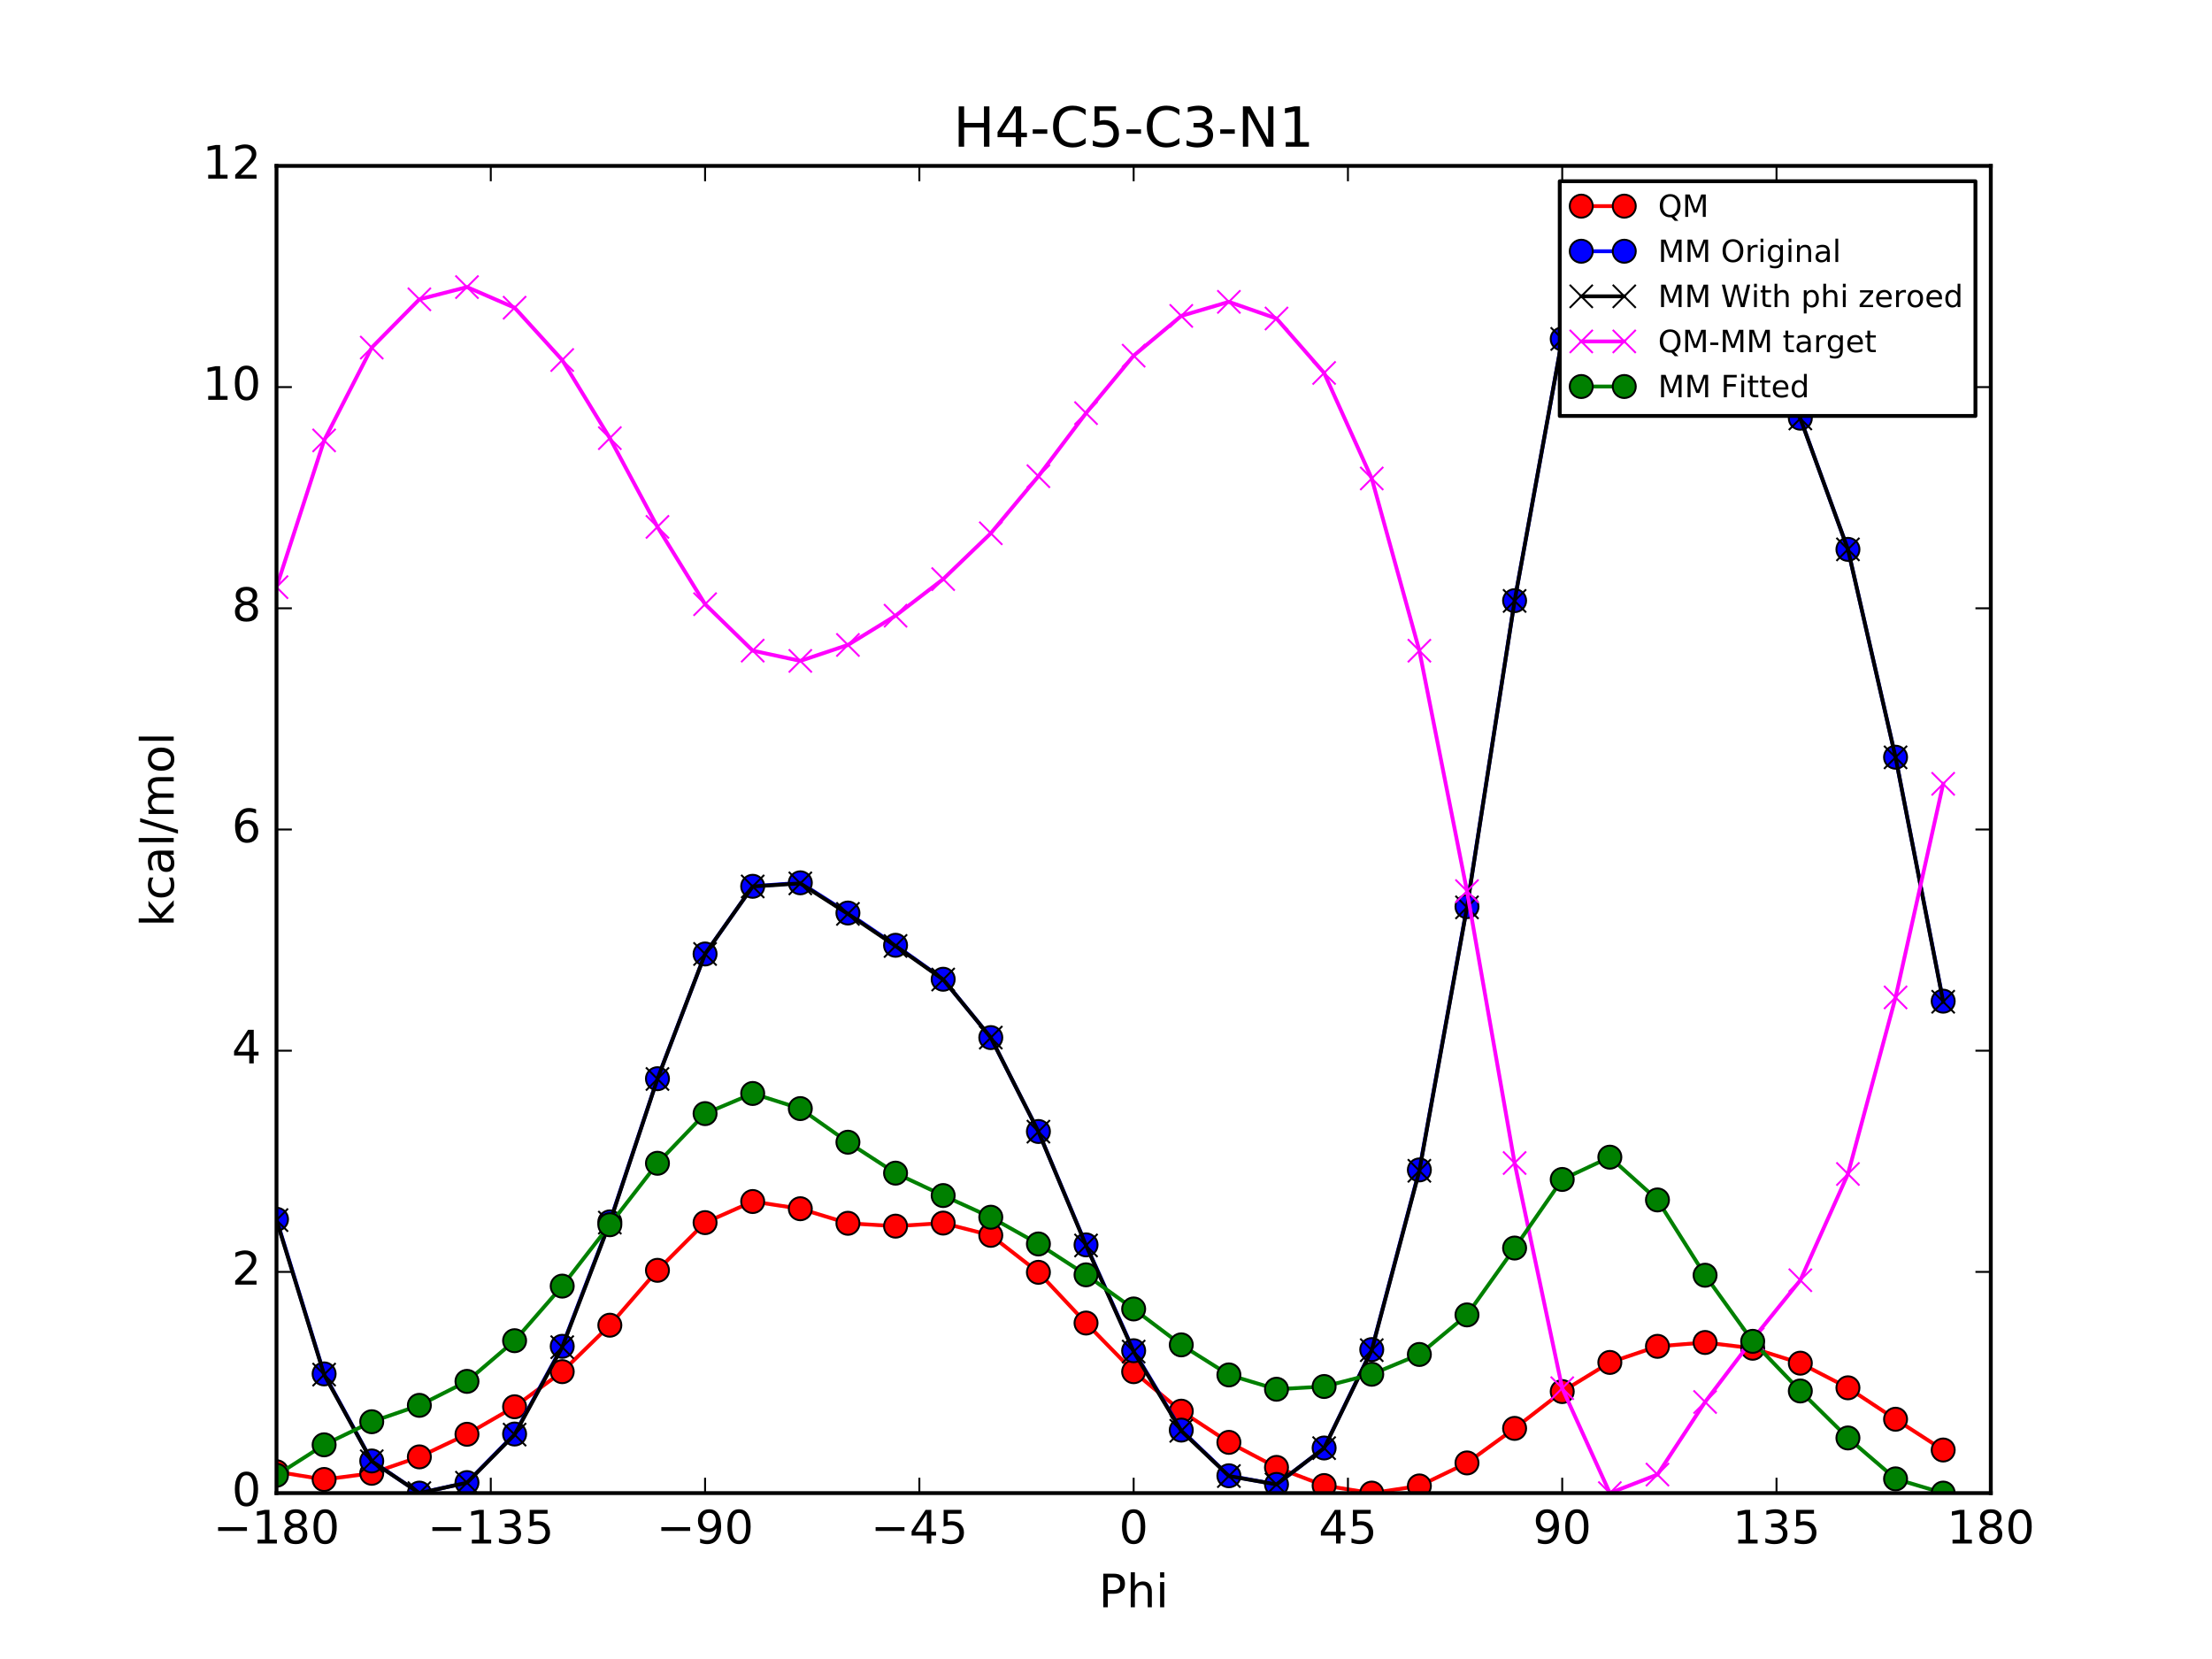 <?xml version="1.0" encoding="utf-8" standalone="no"?>
<!DOCTYPE svg PUBLIC "-//W3C//DTD SVG 1.1//EN"
  "http://www.w3.org/Graphics/SVG/1.1/DTD/svg11.dtd">
<!-- Created with matplotlib (http://matplotlib.org/) -->
<svg height="432pt" version="1.1" viewBox="0 0 576 432" width="576pt" xmlns="http://www.w3.org/2000/svg" xmlns:xlink="http://www.w3.org/1999/xlink">
 <defs>
  <style type="text/css">
*{stroke-linecap:butt;stroke-linejoin:round;stroke-miterlimit:100000;}
  </style>
 </defs>
 <g id="figure_1">
  <g id="patch_1">
   <path d="M 0 432 
L 576 432 
L 576 0 
L 0 0 
z
" style="fill:#ffffff;"/>
  </g>
  <g id="axes_1">
   <g id="patch_2">
    <path d="M 72 388.8 
L 518.4 388.8 
L 518.4 43.2 
L 72 43.2 
z
" style="fill:#ffffff;"/>
   </g>
   <g id="line2d_1">
    <path clip-path="url(#pc6f1c7c0ea)" d="M 72 383.237 
L 84.4 385.25 
L 96.8 383.643 
L 109.2 379.368 
L 121.6 373.483 
L 134 366.319 
L 146.4 357.178 
L 158.8 345.08 
L 171.2 330.79 
L 183.6 318.369 
L 196 312.874 
L 208.4 314.752 
L 220.8 318.54 
L 233.2 319.283 
L 245.6 318.488 
L 258 321.68 
L 270.4 331.307 
L 282.8 344.517 
L 295.2 357.186 
L 307.6 367.464 
L 320 375.586 
L 332.4 382.109 
L 344.8 386.835 
L 357.2 388.8 
L 369.6 386.933 
L 382 380.944 
L 394.4 371.951 
L 406.8 362.36 
L 419.2 354.775 
L 431.6 350.583 
L 444 349.582 
L 456.4 351.08 
L 468.8 354.968 
L 481.2 361.383 
L 493.6 369.567 
L 506 377.579 
" style="fill:none;stroke:#ff0000;stroke-linecap:square;"/>
    <defs>
     <path d="M 0 3 
C 0.796 3 1.559 2.684 2.121 2.121 
C 2.684 1.559 3 0.796 3 0 
C 3 -0.796 2.684 -1.559 2.121 -2.121 
C 1.559 -2.684 0.796 -3 0 -3 
C -0.796 -3 -1.559 -2.684 -2.121 -2.121 
C -2.684 -1.559 -3 -0.796 -3 0 
C -3 0.796 -2.684 1.559 -2.121 2.121 
C -1.559 2.684 -0.796 3 0 3 
z
" id="mb3c1d821cb" style="stroke:#000000;stroke-width:0.5;"/>
    </defs>
    <g clip-path="url(#pc6f1c7c0ea)">
     <use style="fill:#ff0000;stroke:#000000;stroke-width:0.5;" x="72" xlink:href="#mb3c1d821cb" y="383.237"/>
     <use style="fill:#ff0000;stroke:#000000;stroke-width:0.5;" x="84.4" xlink:href="#mb3c1d821cb" y="385.25"/>
     <use style="fill:#ff0000;stroke:#000000;stroke-width:0.5;" x="96.8" xlink:href="#mb3c1d821cb" y="383.643"/>
     <use style="fill:#ff0000;stroke:#000000;stroke-width:0.5;" x="109.2" xlink:href="#mb3c1d821cb" y="379.368"/>
     <use style="fill:#ff0000;stroke:#000000;stroke-width:0.5;" x="121.6" xlink:href="#mb3c1d821cb" y="373.483"/>
     <use style="fill:#ff0000;stroke:#000000;stroke-width:0.5;" x="134" xlink:href="#mb3c1d821cb" y="366.319"/>
     <use style="fill:#ff0000;stroke:#000000;stroke-width:0.5;" x="146.4" xlink:href="#mb3c1d821cb" y="357.178"/>
     <use style="fill:#ff0000;stroke:#000000;stroke-width:0.5;" x="158.8" xlink:href="#mb3c1d821cb" y="345.08"/>
     <use style="fill:#ff0000;stroke:#000000;stroke-width:0.5;" x="171.2" xlink:href="#mb3c1d821cb" y="330.79"/>
     <use style="fill:#ff0000;stroke:#000000;stroke-width:0.5;" x="183.6" xlink:href="#mb3c1d821cb" y="318.369"/>
     <use style="fill:#ff0000;stroke:#000000;stroke-width:0.5;" x="196" xlink:href="#mb3c1d821cb" y="312.874"/>
     <use style="fill:#ff0000;stroke:#000000;stroke-width:0.5;" x="208.4" xlink:href="#mb3c1d821cb" y="314.752"/>
     <use style="fill:#ff0000;stroke:#000000;stroke-width:0.5;" x="220.8" xlink:href="#mb3c1d821cb" y="318.54"/>
     <use style="fill:#ff0000;stroke:#000000;stroke-width:0.5;" x="233.2" xlink:href="#mb3c1d821cb" y="319.283"/>
     <use style="fill:#ff0000;stroke:#000000;stroke-width:0.5;" x="245.6" xlink:href="#mb3c1d821cb" y="318.488"/>
     <use style="fill:#ff0000;stroke:#000000;stroke-width:0.5;" x="258" xlink:href="#mb3c1d821cb" y="321.68"/>
     <use style="fill:#ff0000;stroke:#000000;stroke-width:0.5;" x="270.4" xlink:href="#mb3c1d821cb" y="331.307"/>
     <use style="fill:#ff0000;stroke:#000000;stroke-width:0.5;" x="282.8" xlink:href="#mb3c1d821cb" y="344.517"/>
     <use style="fill:#ff0000;stroke:#000000;stroke-width:0.5;" x="295.2" xlink:href="#mb3c1d821cb" y="357.186"/>
     <use style="fill:#ff0000;stroke:#000000;stroke-width:0.5;" x="307.6" xlink:href="#mb3c1d821cb" y="367.464"/>
     <use style="fill:#ff0000;stroke:#000000;stroke-width:0.5;" x="320" xlink:href="#mb3c1d821cb" y="375.586"/>
     <use style="fill:#ff0000;stroke:#000000;stroke-width:0.5;" x="332.4" xlink:href="#mb3c1d821cb" y="382.109"/>
     <use style="fill:#ff0000;stroke:#000000;stroke-width:0.5;" x="344.8" xlink:href="#mb3c1d821cb" y="386.835"/>
     <use style="fill:#ff0000;stroke:#000000;stroke-width:0.5;" x="357.2" xlink:href="#mb3c1d821cb" y="388.8"/>
     <use style="fill:#ff0000;stroke:#000000;stroke-width:0.5;" x="369.6" xlink:href="#mb3c1d821cb" y="386.933"/>
     <use style="fill:#ff0000;stroke:#000000;stroke-width:0.5;" x="382" xlink:href="#mb3c1d821cb" y="380.944"/>
     <use style="fill:#ff0000;stroke:#000000;stroke-width:0.5;" x="394.4" xlink:href="#mb3c1d821cb" y="371.951"/>
     <use style="fill:#ff0000;stroke:#000000;stroke-width:0.5;" x="406.8" xlink:href="#mb3c1d821cb" y="362.36"/>
     <use style="fill:#ff0000;stroke:#000000;stroke-width:0.5;" x="419.2" xlink:href="#mb3c1d821cb" y="354.775"/>
     <use style="fill:#ff0000;stroke:#000000;stroke-width:0.5;" x="431.6" xlink:href="#mb3c1d821cb" y="350.583"/>
     <use style="fill:#ff0000;stroke:#000000;stroke-width:0.5;" x="444" xlink:href="#mb3c1d821cb" y="349.582"/>
     <use style="fill:#ff0000;stroke:#000000;stroke-width:0.5;" x="456.4" xlink:href="#mb3c1d821cb" y="351.08"/>
     <use style="fill:#ff0000;stroke:#000000;stroke-width:0.5;" x="468.8" xlink:href="#mb3c1d821cb" y="354.968"/>
     <use style="fill:#ff0000;stroke:#000000;stroke-width:0.5;" x="481.2" xlink:href="#mb3c1d821cb" y="361.383"/>
     <use style="fill:#ff0000;stroke:#000000;stroke-width:0.5;" x="493.6" xlink:href="#mb3c1d821cb" y="369.567"/>
     <use style="fill:#ff0000;stroke:#000000;stroke-width:0.5;" x="506" xlink:href="#mb3c1d821cb" y="377.579"/>
    </g>
   </g>
   <g id="line2d_2">
    <path clip-path="url(#pc6f1c7c0ea)" d="M 72 317.492 
L 84.4 357.761 
L 96.8 380.432 
L 109.2 388.8 
L 121.6 386.064 
L 134 373.419 
L 146.4 350.579 
L 158.8 318.178 
L 171.2 280.893 
L 183.6 248.414 
L 196 230.79 
L 208.4 229.883 
L 220.8 237.75 
L 233.2 246.147 
L 245.6 254.993 
L 258 270.189 
L 270.4 294.638 
L 282.8 324.162 
L 295.2 351.726 
L 307.6 372.396 
L 320 384.285 
L 332.4 386.546 
L 344.8 377.053 
L 357.2 351.429 
L 369.6 304.645 
L 382 236.092 
L 394.4 156.405 
L 406.8 88.251 
L 419.2 53.313 
L 431.6 53.831 
L 444 71.657 
L 456.4 89.532 
L 468.8 108.897 
L 481.2 143.054 
L 493.6 197.177 
L 506 260.702 
" style="fill:none;stroke:#0000ff;stroke-linecap:square;"/>
    <defs>
     <path d="M 0 3 
C 0.796 3 1.559 2.684 2.121 2.121 
C 2.684 1.559 3 0.796 3 0 
C 3 -0.796 2.684 -1.559 2.121 -2.121 
C 1.559 -2.684 0.796 -3 0 -3 
C -0.796 -3 -1.559 -2.684 -2.121 -2.121 
C -2.684 -1.559 -3 -0.796 -3 0 
C -3 0.796 -2.684 1.559 -2.121 2.121 
C -1.559 2.684 -0.796 3 0 3 
z
" id="mef7a5501fd" style="stroke:#000000;stroke-width:0.5;"/>
    </defs>
    <g clip-path="url(#pc6f1c7c0ea)">
     <use style="fill:#0000ff;stroke:#000000;stroke-width:0.5;" x="72" xlink:href="#mef7a5501fd" y="317.492"/>
     <use style="fill:#0000ff;stroke:#000000;stroke-width:0.5;" x="84.4" xlink:href="#mef7a5501fd" y="357.761"/>
     <use style="fill:#0000ff;stroke:#000000;stroke-width:0.5;" x="96.8" xlink:href="#mef7a5501fd" y="380.432"/>
     <use style="fill:#0000ff;stroke:#000000;stroke-width:0.5;" x="109.2" xlink:href="#mef7a5501fd" y="388.8"/>
     <use style="fill:#0000ff;stroke:#000000;stroke-width:0.5;" x="121.6" xlink:href="#mef7a5501fd" y="386.064"/>
     <use style="fill:#0000ff;stroke:#000000;stroke-width:0.5;" x="134" xlink:href="#mef7a5501fd" y="373.419"/>
     <use style="fill:#0000ff;stroke:#000000;stroke-width:0.5;" x="146.4" xlink:href="#mef7a5501fd" y="350.579"/>
     <use style="fill:#0000ff;stroke:#000000;stroke-width:0.5;" x="158.8" xlink:href="#mef7a5501fd" y="318.178"/>
     <use style="fill:#0000ff;stroke:#000000;stroke-width:0.5;" x="171.2" xlink:href="#mef7a5501fd" y="280.893"/>
     <use style="fill:#0000ff;stroke:#000000;stroke-width:0.5;" x="183.6" xlink:href="#mef7a5501fd" y="248.414"/>
     <use style="fill:#0000ff;stroke:#000000;stroke-width:0.5;" x="196" xlink:href="#mef7a5501fd" y="230.79"/>
     <use style="fill:#0000ff;stroke:#000000;stroke-width:0.5;" x="208.4" xlink:href="#mef7a5501fd" y="229.883"/>
     <use style="fill:#0000ff;stroke:#000000;stroke-width:0.5;" x="220.8" xlink:href="#mef7a5501fd" y="237.75"/>
     <use style="fill:#0000ff;stroke:#000000;stroke-width:0.5;" x="233.2" xlink:href="#mef7a5501fd" y="246.147"/>
     <use style="fill:#0000ff;stroke:#000000;stroke-width:0.5;" x="245.6" xlink:href="#mef7a5501fd" y="254.993"/>
     <use style="fill:#0000ff;stroke:#000000;stroke-width:0.5;" x="258" xlink:href="#mef7a5501fd" y="270.189"/>
     <use style="fill:#0000ff;stroke:#000000;stroke-width:0.5;" x="270.4" xlink:href="#mef7a5501fd" y="294.638"/>
     <use style="fill:#0000ff;stroke:#000000;stroke-width:0.5;" x="282.8" xlink:href="#mef7a5501fd" y="324.162"/>
     <use style="fill:#0000ff;stroke:#000000;stroke-width:0.5;" x="295.2" xlink:href="#mef7a5501fd" y="351.726"/>
     <use style="fill:#0000ff;stroke:#000000;stroke-width:0.5;" x="307.6" xlink:href="#mef7a5501fd" y="372.396"/>
     <use style="fill:#0000ff;stroke:#000000;stroke-width:0.5;" x="320" xlink:href="#mef7a5501fd" y="384.285"/>
     <use style="fill:#0000ff;stroke:#000000;stroke-width:0.5;" x="332.4" xlink:href="#mef7a5501fd" y="386.546"/>
     <use style="fill:#0000ff;stroke:#000000;stroke-width:0.5;" x="344.8" xlink:href="#mef7a5501fd" y="377.053"/>
     <use style="fill:#0000ff;stroke:#000000;stroke-width:0.5;" x="357.2" xlink:href="#mef7a5501fd" y="351.429"/>
     <use style="fill:#0000ff;stroke:#000000;stroke-width:0.5;" x="369.6" xlink:href="#mef7a5501fd" y="304.645"/>
     <use style="fill:#0000ff;stroke:#000000;stroke-width:0.5;" x="382" xlink:href="#mef7a5501fd" y="236.092"/>
     <use style="fill:#0000ff;stroke:#000000;stroke-width:0.5;" x="394.4" xlink:href="#mef7a5501fd" y="156.405"/>
     <use style="fill:#0000ff;stroke:#000000;stroke-width:0.5;" x="406.8" xlink:href="#mef7a5501fd" y="88.251"/>
     <use style="fill:#0000ff;stroke:#000000;stroke-width:0.5;" x="419.2" xlink:href="#mef7a5501fd" y="53.313"/>
     <use style="fill:#0000ff;stroke:#000000;stroke-width:0.5;" x="431.6" xlink:href="#mef7a5501fd" y="53.831"/>
     <use style="fill:#0000ff;stroke:#000000;stroke-width:0.5;" x="444" xlink:href="#mef7a5501fd" y="71.657"/>
     <use style="fill:#0000ff;stroke:#000000;stroke-width:0.5;" x="456.4" xlink:href="#mef7a5501fd" y="89.532"/>
     <use style="fill:#0000ff;stroke:#000000;stroke-width:0.5;" x="468.8" xlink:href="#mef7a5501fd" y="108.897"/>
     <use style="fill:#0000ff;stroke:#000000;stroke-width:0.5;" x="481.2" xlink:href="#mef7a5501fd" y="143.054"/>
     <use style="fill:#0000ff;stroke:#000000;stroke-width:0.5;" x="493.6" xlink:href="#mef7a5501fd" y="197.177"/>
     <use style="fill:#0000ff;stroke:#000000;stroke-width:0.5;" x="506" xlink:href="#mef7a5501fd" y="260.702"/>
    </g>
   </g>
   <g id="line2d_3">
    <path clip-path="url(#pc6f1c7c0ea)" d="M 72 317.715 
L 84.4 357.945 
L 96.8 380.505 
L 109.2 388.8 
L 121.6 386.102 
L 134 373.569 
L 146.4 350.802 
L 158.8 318.363 
L 171.2 280.966 
L 183.6 248.414 
L 196 230.828 
L 208.4 230.033 
L 220.8 237.973 
L 233.2 246.332 
L 245.6 255.066 
L 258 270.189 
L 270.4 294.676 
L 282.8 324.312 
L 295.2 351.949 
L 307.6 372.581 
L 320 384.359 
L 332.4 386.546 
L 344.8 377.091 
L 357.2 351.579 
L 369.6 304.868 
L 382 236.277 
L 394.4 156.478 
L 406.8 88.251 
L 419.2 53.351 
L 431.6 53.98 
L 444 71.88 
L 456.4 89.717 
L 468.8 108.97 
L 481.2 143.054 
L 493.6 197.215 
L 506 260.852 
" style="fill:none;stroke:#000000;stroke-linecap:square;"/>
    <defs>
     <path d="M -3 3 
L 3 -3 
M -3 -3 
L 3 3 
" id="mafc829838c" style="stroke:#000000;stroke-width:0.5;"/>
    </defs>
    <g clip-path="url(#pc6f1c7c0ea)">
     <use style="stroke:#000000;stroke-width:0.5;" x="72" xlink:href="#mafc829838c" y="317.715"/>
     <use style="stroke:#000000;stroke-width:0.5;" x="84.4" xlink:href="#mafc829838c" y="357.945"/>
     <use style="stroke:#000000;stroke-width:0.5;" x="96.8" xlink:href="#mafc829838c" y="380.505"/>
     <use style="stroke:#000000;stroke-width:0.5;" x="109.2" xlink:href="#mafc829838c" y="388.8"/>
     <use style="stroke:#000000;stroke-width:0.5;" x="121.6" xlink:href="#mafc829838c" y="386.102"/>
     <use style="stroke:#000000;stroke-width:0.5;" x="134" xlink:href="#mafc829838c" y="373.569"/>
     <use style="stroke:#000000;stroke-width:0.5;" x="146.4" xlink:href="#mafc829838c" y="350.802"/>
     <use style="stroke:#000000;stroke-width:0.5;" x="158.8" xlink:href="#mafc829838c" y="318.363"/>
     <use style="stroke:#000000;stroke-width:0.5;" x="171.2" xlink:href="#mafc829838c" y="280.966"/>
     <use style="stroke:#000000;stroke-width:0.5;" x="183.6" xlink:href="#mafc829838c" y="248.414"/>
     <use style="stroke:#000000;stroke-width:0.5;" x="196" xlink:href="#mafc829838c" y="230.828"/>
     <use style="stroke:#000000;stroke-width:0.5;" x="208.4" xlink:href="#mafc829838c" y="230.033"/>
     <use style="stroke:#000000;stroke-width:0.5;" x="220.8" xlink:href="#mafc829838c" y="237.973"/>
     <use style="stroke:#000000;stroke-width:0.5;" x="233.2" xlink:href="#mafc829838c" y="246.332"/>
     <use style="stroke:#000000;stroke-width:0.5;" x="245.6" xlink:href="#mafc829838c" y="255.066"/>
     <use style="stroke:#000000;stroke-width:0.5;" x="258" xlink:href="#mafc829838c" y="270.189"/>
     <use style="stroke:#000000;stroke-width:0.5;" x="270.4" xlink:href="#mafc829838c" y="294.676"/>
     <use style="stroke:#000000;stroke-width:0.5;" x="282.8" xlink:href="#mafc829838c" y="324.312"/>
     <use style="stroke:#000000;stroke-width:0.5;" x="295.2" xlink:href="#mafc829838c" y="351.949"/>
     <use style="stroke:#000000;stroke-width:0.5;" x="307.6" xlink:href="#mafc829838c" y="372.581"/>
     <use style="stroke:#000000;stroke-width:0.5;" x="320" xlink:href="#mafc829838c" y="384.359"/>
     <use style="stroke:#000000;stroke-width:0.5;" x="332.4" xlink:href="#mafc829838c" y="386.546"/>
     <use style="stroke:#000000;stroke-width:0.5;" x="344.8" xlink:href="#mafc829838c" y="377.091"/>
     <use style="stroke:#000000;stroke-width:0.5;" x="357.2" xlink:href="#mafc829838c" y="351.579"/>
     <use style="stroke:#000000;stroke-width:0.5;" x="369.6" xlink:href="#mafc829838c" y="304.868"/>
     <use style="stroke:#000000;stroke-width:0.5;" x="382" xlink:href="#mafc829838c" y="236.277"/>
     <use style="stroke:#000000;stroke-width:0.5;" x="394.4" xlink:href="#mafc829838c" y="156.478"/>
     <use style="stroke:#000000;stroke-width:0.5;" x="406.8" xlink:href="#mafc829838c" y="88.251"/>
     <use style="stroke:#000000;stroke-width:0.5;" x="419.2" xlink:href="#mafc829838c" y="53.351"/>
     <use style="stroke:#000000;stroke-width:0.5;" x="431.6" xlink:href="#mafc829838c" y="53.98"/>
     <use style="stroke:#000000;stroke-width:0.5;" x="444" xlink:href="#mafc829838c" y="71.88"/>
     <use style="stroke:#000000;stroke-width:0.5;" x="456.4" xlink:href="#mafc829838c" y="89.717"/>
     <use style="stroke:#000000;stroke-width:0.5;" x="468.8" xlink:href="#mafc829838c" y="108.97"/>
     <use style="stroke:#000000;stroke-width:0.5;" x="481.2" xlink:href="#mafc829838c" y="143.054"/>
     <use style="stroke:#000000;stroke-width:0.5;" x="493.6" xlink:href="#mafc829838c" y="197.215"/>
     <use style="stroke:#000000;stroke-width:0.5;" x="506" xlink:href="#mafc829838c" y="260.852"/>
    </g>
   </g>
   <g id="line2d_4">
    <path clip-path="url(#pc6f1c7c0ea)" d="M 72 152.898 
L 84.4 114.681 
L 96.8 90.514 
L 109.2 77.944 
L 121.6 74.756 
L 134 80.126 
L 146.4 93.751 
L 158.8 114.093 
L 171.2 137.2 
L 183.6 157.331 
L 196 169.421 
L 208.4 172.095 
L 220.8 167.943 
L 233.2 160.327 
L 245.6 150.798 
L 258 138.867 
L 270.4 124.006 
L 282.8 107.58 
L 295.2 92.612 
L 307.6 82.259 
L 320 78.603 
L 332.4 82.938 
L 344.8 97.12 
L 357.2 124.597 
L 369.6 169.441 
L 382 232.043 
L 394.4 302.848 
L 406.8 361.485 
L 419.2 388.8 
L 431.6 383.978 
L 444 365.077 
L 456.4 348.738 
L 468.8 333.373 
L 481.2 305.704 
L 493.6 259.727 
L 506 204.104 
" style="fill:none;stroke:#ff00ff;stroke-linecap:square;"/>
    <defs>
     <path d="M -3 3 
L 3 -3 
M -3 -3 
L 3 3 
" id="mb439bad974" style="stroke:#ff00ff;stroke-width:0.5;"/>
    </defs>
    <g clip-path="url(#pc6f1c7c0ea)">
     <use style="fill:#ff00ff;stroke:#ff00ff;stroke-width:0.5;" x="72" xlink:href="#mb439bad974" y="152.898"/>
     <use style="fill:#ff00ff;stroke:#ff00ff;stroke-width:0.5;" x="84.4" xlink:href="#mb439bad974" y="114.681"/>
     <use style="fill:#ff00ff;stroke:#ff00ff;stroke-width:0.5;" x="96.8" xlink:href="#mb439bad974" y="90.514"/>
     <use style="fill:#ff00ff;stroke:#ff00ff;stroke-width:0.5;" x="109.2" xlink:href="#mb439bad974" y="77.944"/>
     <use style="fill:#ff00ff;stroke:#ff00ff;stroke-width:0.5;" x="121.6" xlink:href="#mb439bad974" y="74.756"/>
     <use style="fill:#ff00ff;stroke:#ff00ff;stroke-width:0.5;" x="134" xlink:href="#mb439bad974" y="80.126"/>
     <use style="fill:#ff00ff;stroke:#ff00ff;stroke-width:0.5;" x="146.4" xlink:href="#mb439bad974" y="93.751"/>
     <use style="fill:#ff00ff;stroke:#ff00ff;stroke-width:0.5;" x="158.8" xlink:href="#mb439bad974" y="114.093"/>
     <use style="fill:#ff00ff;stroke:#ff00ff;stroke-width:0.5;" x="171.2" xlink:href="#mb439bad974" y="137.2"/>
     <use style="fill:#ff00ff;stroke:#ff00ff;stroke-width:0.5;" x="183.6" xlink:href="#mb439bad974" y="157.331"/>
     <use style="fill:#ff00ff;stroke:#ff00ff;stroke-width:0.5;" x="196" xlink:href="#mb439bad974" y="169.421"/>
     <use style="fill:#ff00ff;stroke:#ff00ff;stroke-width:0.5;" x="208.4" xlink:href="#mb439bad974" y="172.095"/>
     <use style="fill:#ff00ff;stroke:#ff00ff;stroke-width:0.5;" x="220.8" xlink:href="#mb439bad974" y="167.943"/>
     <use style="fill:#ff00ff;stroke:#ff00ff;stroke-width:0.5;" x="233.2" xlink:href="#mb439bad974" y="160.327"/>
     <use style="fill:#ff00ff;stroke:#ff00ff;stroke-width:0.5;" x="245.6" xlink:href="#mb439bad974" y="150.798"/>
     <use style="fill:#ff00ff;stroke:#ff00ff;stroke-width:0.5;" x="258" xlink:href="#mb439bad974" y="138.867"/>
     <use style="fill:#ff00ff;stroke:#ff00ff;stroke-width:0.5;" x="270.4" xlink:href="#mb439bad974" y="124.006"/>
     <use style="fill:#ff00ff;stroke:#ff00ff;stroke-width:0.5;" x="282.8" xlink:href="#mb439bad974" y="107.58"/>
     <use style="fill:#ff00ff;stroke:#ff00ff;stroke-width:0.5;" x="295.2" xlink:href="#mb439bad974" y="92.612"/>
     <use style="fill:#ff00ff;stroke:#ff00ff;stroke-width:0.5;" x="307.6" xlink:href="#mb439bad974" y="82.259"/>
     <use style="fill:#ff00ff;stroke:#ff00ff;stroke-width:0.5;" x="320" xlink:href="#mb439bad974" y="78.603"/>
     <use style="fill:#ff00ff;stroke:#ff00ff;stroke-width:0.5;" x="332.4" xlink:href="#mb439bad974" y="82.938"/>
     <use style="fill:#ff00ff;stroke:#ff00ff;stroke-width:0.5;" x="344.8" xlink:href="#mb439bad974" y="97.12"/>
     <use style="fill:#ff00ff;stroke:#ff00ff;stroke-width:0.5;" x="357.2" xlink:href="#mb439bad974" y="124.597"/>
     <use style="fill:#ff00ff;stroke:#ff00ff;stroke-width:0.5;" x="369.6" xlink:href="#mb439bad974" y="169.441"/>
     <use style="fill:#ff00ff;stroke:#ff00ff;stroke-width:0.5;" x="382" xlink:href="#mb439bad974" y="232.043"/>
     <use style="fill:#ff00ff;stroke:#ff00ff;stroke-width:0.5;" x="394.4" xlink:href="#mb439bad974" y="302.848"/>
     <use style="fill:#ff00ff;stroke:#ff00ff;stroke-width:0.5;" x="406.8" xlink:href="#mb439bad974" y="361.485"/>
     <use style="fill:#ff00ff;stroke:#ff00ff;stroke-width:0.5;" x="419.2" xlink:href="#mb439bad974" y="388.8"/>
     <use style="fill:#ff00ff;stroke:#ff00ff;stroke-width:0.5;" x="431.6" xlink:href="#mb439bad974" y="383.978"/>
     <use style="fill:#ff00ff;stroke:#ff00ff;stroke-width:0.5;" x="444" xlink:href="#mb439bad974" y="365.077"/>
     <use style="fill:#ff00ff;stroke:#ff00ff;stroke-width:0.5;" x="456.4" xlink:href="#mb439bad974" y="348.738"/>
     <use style="fill:#ff00ff;stroke:#ff00ff;stroke-width:0.5;" x="468.8" xlink:href="#mb439bad974" y="333.373"/>
     <use style="fill:#ff00ff;stroke:#ff00ff;stroke-width:0.5;" x="481.2" xlink:href="#mb439bad974" y="305.704"/>
     <use style="fill:#ff00ff;stroke:#ff00ff;stroke-width:0.5;" x="493.6" xlink:href="#mb439bad974" y="259.727"/>
     <use style="fill:#ff00ff;stroke:#ff00ff;stroke-width:0.5;" x="506" xlink:href="#mb439bad974" y="204.104"/>
    </g>
   </g>
   <g id="line2d_5">
    <path clip-path="url(#pc6f1c7c0ea)" d="M 72 384.15 
L 84.4 376.23 
L 96.8 370.216 
L 109.2 365.95 
L 121.6 359.707 
L 134 349.116 
L 146.4 334.899 
L 158.8 318.92 
L 171.2 302.914 
L 183.6 289.982 
L 196 284.74 
L 208.4 288.675 
L 220.8 297.428 
L 233.2 305.483 
L 245.6 311.319 
L 258 316.96 
L 270.4 323.926 
L 282.8 331.964 
L 295.2 340.852 
L 307.6 350.202 
L 320 358.025 
L 332.4 361.755 
L 344.8 361.043 
L 357.2 357.85 
L 369.6 352.698 
L 382 342.398 
L 394.4 324.987 
L 406.8 307.127 
L 419.2 301.324 
L 431.6 312.461 
L 444 332.067 
L 456.4 349.28 
L 468.8 362.209 
L 481.2 374.441 
L 493.6 385.092 
L 506 388.8 
" style="fill:none;stroke:#008000;stroke-linecap:square;"/>
    <defs>
     <path d="M 0 3 
C 0.796 3 1.559 2.684 2.121 2.121 
C 2.684 1.559 3 0.796 3 0 
C 3 -0.796 2.684 -1.559 2.121 -2.121 
C 1.559 -2.684 0.796 -3 0 -3 
C -0.796 -3 -1.559 -2.684 -2.121 -2.121 
C -2.684 -1.559 -3 -0.796 -3 0 
C -3 0.796 -2.684 1.559 -2.121 2.121 
C -1.559 2.684 -0.796 3 0 3 
z
" id="mf08f6b4b4c" style="stroke:#000000;stroke-width:0.5;"/>
    </defs>
    <g clip-path="url(#pc6f1c7c0ea)">
     <use style="fill:#008000;stroke:#000000;stroke-width:0.5;" x="72" xlink:href="#mf08f6b4b4c" y="384.15"/>
     <use style="fill:#008000;stroke:#000000;stroke-width:0.5;" x="84.4" xlink:href="#mf08f6b4b4c" y="376.23"/>
     <use style="fill:#008000;stroke:#000000;stroke-width:0.5;" x="96.8" xlink:href="#mf08f6b4b4c" y="370.216"/>
     <use style="fill:#008000;stroke:#000000;stroke-width:0.5;" x="109.2" xlink:href="#mf08f6b4b4c" y="365.95"/>
     <use style="fill:#008000;stroke:#000000;stroke-width:0.5;" x="121.6" xlink:href="#mf08f6b4b4c" y="359.707"/>
     <use style="fill:#008000;stroke:#000000;stroke-width:0.5;" x="134" xlink:href="#mf08f6b4b4c" y="349.116"/>
     <use style="fill:#008000;stroke:#000000;stroke-width:0.5;" x="146.4" xlink:href="#mf08f6b4b4c" y="334.899"/>
     <use style="fill:#008000;stroke:#000000;stroke-width:0.5;" x="158.8" xlink:href="#mf08f6b4b4c" y="318.92"/>
     <use style="fill:#008000;stroke:#000000;stroke-width:0.5;" x="171.2" xlink:href="#mf08f6b4b4c" y="302.914"/>
     <use style="fill:#008000;stroke:#000000;stroke-width:0.5;" x="183.6" xlink:href="#mf08f6b4b4c" y="289.982"/>
     <use style="fill:#008000;stroke:#000000;stroke-width:0.5;" x="196" xlink:href="#mf08f6b4b4c" y="284.74"/>
     <use style="fill:#008000;stroke:#000000;stroke-width:0.5;" x="208.4" xlink:href="#mf08f6b4b4c" y="288.675"/>
     <use style="fill:#008000;stroke:#000000;stroke-width:0.5;" x="220.8" xlink:href="#mf08f6b4b4c" y="297.428"/>
     <use style="fill:#008000;stroke:#000000;stroke-width:0.5;" x="233.2" xlink:href="#mf08f6b4b4c" y="305.483"/>
     <use style="fill:#008000;stroke:#000000;stroke-width:0.5;" x="245.6" xlink:href="#mf08f6b4b4c" y="311.319"/>
     <use style="fill:#008000;stroke:#000000;stroke-width:0.5;" x="258" xlink:href="#mf08f6b4b4c" y="316.96"/>
     <use style="fill:#008000;stroke:#000000;stroke-width:0.5;" x="270.4" xlink:href="#mf08f6b4b4c" y="323.926"/>
     <use style="fill:#008000;stroke:#000000;stroke-width:0.5;" x="282.8" xlink:href="#mf08f6b4b4c" y="331.964"/>
     <use style="fill:#008000;stroke:#000000;stroke-width:0.5;" x="295.2" xlink:href="#mf08f6b4b4c" y="340.852"/>
     <use style="fill:#008000;stroke:#000000;stroke-width:0.5;" x="307.6" xlink:href="#mf08f6b4b4c" y="350.202"/>
     <use style="fill:#008000;stroke:#000000;stroke-width:0.5;" x="320" xlink:href="#mf08f6b4b4c" y="358.025"/>
     <use style="fill:#008000;stroke:#000000;stroke-width:0.5;" x="332.4" xlink:href="#mf08f6b4b4c" y="361.755"/>
     <use style="fill:#008000;stroke:#000000;stroke-width:0.5;" x="344.8" xlink:href="#mf08f6b4b4c" y="361.043"/>
     <use style="fill:#008000;stroke:#000000;stroke-width:0.5;" x="357.2" xlink:href="#mf08f6b4b4c" y="357.85"/>
     <use style="fill:#008000;stroke:#000000;stroke-width:0.5;" x="369.6" xlink:href="#mf08f6b4b4c" y="352.698"/>
     <use style="fill:#008000;stroke:#000000;stroke-width:0.5;" x="382" xlink:href="#mf08f6b4b4c" y="342.398"/>
     <use style="fill:#008000;stroke:#000000;stroke-width:0.5;" x="394.4" xlink:href="#mf08f6b4b4c" y="324.987"/>
     <use style="fill:#008000;stroke:#000000;stroke-width:0.5;" x="406.8" xlink:href="#mf08f6b4b4c" y="307.127"/>
     <use style="fill:#008000;stroke:#000000;stroke-width:0.5;" x="419.2" xlink:href="#mf08f6b4b4c" y="301.324"/>
     <use style="fill:#008000;stroke:#000000;stroke-width:0.5;" x="431.6" xlink:href="#mf08f6b4b4c" y="312.461"/>
     <use style="fill:#008000;stroke:#000000;stroke-width:0.5;" x="444" xlink:href="#mf08f6b4b4c" y="332.067"/>
     <use style="fill:#008000;stroke:#000000;stroke-width:0.5;" x="456.4" xlink:href="#mf08f6b4b4c" y="349.28"/>
     <use style="fill:#008000;stroke:#000000;stroke-width:0.5;" x="468.8" xlink:href="#mf08f6b4b4c" y="362.209"/>
     <use style="fill:#008000;stroke:#000000;stroke-width:0.5;" x="481.2" xlink:href="#mf08f6b4b4c" y="374.441"/>
     <use style="fill:#008000;stroke:#000000;stroke-width:0.5;" x="493.6" xlink:href="#mf08f6b4b4c" y="385.092"/>
     <use style="fill:#008000;stroke:#000000;stroke-width:0.5;" x="506" xlink:href="#mf08f6b4b4c" y="388.8"/>
    </g>
   </g>
   <g id="patch_3">
    <path d="M 72 388.8 
L 72 43.2 
" style="fill:none;stroke:#000000;stroke-linecap:square;stroke-linejoin:miter;"/>
   </g>
   <g id="patch_4">
    <path d="M 518.4 388.8 
L 518.4 43.2 
" style="fill:none;stroke:#000000;stroke-linecap:square;stroke-linejoin:miter;"/>
   </g>
   <g id="patch_5">
    <path d="M 72 388.8 
L 518.4 388.8 
" style="fill:none;stroke:#000000;stroke-linecap:square;stroke-linejoin:miter;"/>
   </g>
   <g id="patch_6">
    <path d="M 72 43.2 
L 518.4 43.2 
" style="fill:none;stroke:#000000;stroke-linecap:square;stroke-linejoin:miter;"/>
   </g>
   <g id="matplotlib.axis_1">
    <g id="xtick_1">
     <g id="line2d_6">
      <defs>
       <path d="M 0 0 
L 0 -4 
" id="m96b686d5aa" style="stroke:#000000;stroke-width:0.5;"/>
      </defs>
      <g>
       <use style="stroke:#000000;stroke-width:0.5;" x="72.0" xlink:href="#m96b686d5aa" y="388.8"/>
      </g>
     </g>
     <g id="line2d_7">
      <defs>
       <path d="M 0 0 
L 0 4 
" id="mfad592fc14" style="stroke:#000000;stroke-width:0.5;"/>
      </defs>
      <g>
       <use style="stroke:#000000;stroke-width:0.5;" x="72.0" xlink:href="#mfad592fc14" y="43.2"/>
      </g>
     </g>
     <g id="text_1">
      <!-- −180 -->
      <defs>
       <path d="M 31.781 66.406 
Q 24.172 66.406 20.328 58.906 
Q 16.5 51.422 16.5 36.375 
Q 16.5 21.391 20.328 13.891 
Q 24.172 6.391 31.781 6.391 
Q 39.453 6.391 43.281 13.891 
Q 47.125 21.391 47.125 36.375 
Q 47.125 51.422 43.281 58.906 
Q 39.453 66.406 31.781 66.406 
M 31.781 74.219 
Q 44.047 74.219 50.516 64.516 
Q 56.984 54.828 56.984 36.375 
Q 56.984 17.969 50.516 8.266 
Q 44.047 -1.422 31.781 -1.422 
Q 19.531 -1.422 13.062 8.266 
Q 6.594 17.969 6.594 36.375 
Q 6.594 54.828 13.062 64.516 
Q 19.531 74.219 31.781 74.219 
" id="BitstreamVeraSans-Roman-30"/>
       <path d="M 10.594 35.5 
L 73.188 35.5 
L 73.188 27.203 
L 10.594 27.203 
z
" id="BitstreamVeraSans-Roman-2212"/>
       <path d="M 12.406 8.297 
L 28.516 8.297 
L 28.516 63.922 
L 10.984 60.406 
L 10.984 69.391 
L 28.422 72.906 
L 38.281 72.906 
L 38.281 8.297 
L 54.391 8.297 
L 54.391 0 
L 12.406 0 
z
" id="BitstreamVeraSans-Roman-31"/>
       <path d="M 31.781 34.625 
Q 24.75 34.625 20.719 30.859 
Q 16.703 27.094 16.703 20.516 
Q 16.703 13.922 20.719 10.156 
Q 24.75 6.391 31.781 6.391 
Q 38.812 6.391 42.859 10.172 
Q 46.922 13.969 46.922 20.516 
Q 46.922 27.094 42.891 30.859 
Q 38.875 34.625 31.781 34.625 
M 21.922 38.812 
Q 15.578 40.375 12.031 44.719 
Q 8.5 49.078 8.5 55.328 
Q 8.5 64.062 14.719 69.141 
Q 20.953 74.219 31.781 74.219 
Q 42.672 74.219 48.875 69.141 
Q 55.078 64.062 55.078 55.328 
Q 55.078 49.078 51.531 44.719 
Q 48 40.375 41.703 38.812 
Q 48.828 37.156 52.797 32.312 
Q 56.781 27.484 56.781 20.516 
Q 56.781 9.906 50.312 4.234 
Q 43.844 -1.422 31.781 -1.422 
Q 19.734 -1.422 13.25 4.234 
Q 6.781 9.906 6.781 20.516 
Q 6.781 27.484 10.781 32.312 
Q 14.797 37.156 21.922 38.812 
M 18.312 54.391 
Q 18.312 48.734 21.844 45.562 
Q 25.391 42.391 31.781 42.391 
Q 38.141 42.391 41.719 45.562 
Q 45.312 48.734 45.312 54.391 
Q 45.312 60.062 41.719 63.234 
Q 38.141 66.406 31.781 66.406 
Q 25.391 66.406 21.844 63.234 
Q 18.312 60.062 18.312 54.391 
" id="BitstreamVeraSans-Roman-38"/>
      </defs>
      <g transform="translate(55.52 401.918)scale(0.12 -0.12)">
       <use xlink:href="#BitstreamVeraSans-Roman-2212"/>
       <use x="83.789" xlink:href="#BitstreamVeraSans-Roman-31"/>
       <use x="147.412" xlink:href="#BitstreamVeraSans-Roman-38"/>
       <use x="211.035" xlink:href="#BitstreamVeraSans-Roman-30"/>
      </g>
     </g>
    </g>
    <g id="xtick_2">
     <g id="line2d_8">
      <g>
       <use style="stroke:#000000;stroke-width:0.5;" x="127.8" xlink:href="#m96b686d5aa" y="388.8"/>
      </g>
     </g>
     <g id="line2d_9">
      <g>
       <use style="stroke:#000000;stroke-width:0.5;" x="127.8" xlink:href="#mfad592fc14" y="43.2"/>
      </g>
     </g>
     <g id="text_2">
      <!-- −135 -->
      <defs>
       <path d="M 10.797 72.906 
L 49.516 72.906 
L 49.516 64.594 
L 19.828 64.594 
L 19.828 46.734 
Q 21.969 47.469 24.109 47.828 
Q 26.266 48.188 28.422 48.188 
Q 40.625 48.188 47.75 41.5 
Q 54.891 34.812 54.891 23.391 
Q 54.891 11.625 47.562 5.094 
Q 40.234 -1.422 26.906 -1.422 
Q 22.312 -1.422 17.547 -0.641 
Q 12.797 0.141 7.719 1.703 
L 7.719 11.625 
Q 12.109 9.234 16.797 8.062 
Q 21.484 6.891 26.703 6.891 
Q 35.156 6.891 40.078 11.328 
Q 45.016 15.766 45.016 23.391 
Q 45.016 31 40.078 35.438 
Q 35.156 39.891 26.703 39.891 
Q 22.75 39.891 18.812 39.016 
Q 14.891 38.141 10.797 36.281 
z
" id="BitstreamVeraSans-Roman-35"/>
       <path d="M 40.578 39.312 
Q 47.656 37.797 51.625 33 
Q 55.609 28.219 55.609 21.188 
Q 55.609 10.406 48.188 4.484 
Q 40.766 -1.422 27.094 -1.422 
Q 22.516 -1.422 17.656 -0.516 
Q 12.797 0.391 7.625 2.203 
L 7.625 11.719 
Q 11.719 9.328 16.594 8.109 
Q 21.484 6.891 26.812 6.891 
Q 36.078 6.891 40.938 10.547 
Q 45.797 14.203 45.797 21.188 
Q 45.797 27.641 41.281 31.266 
Q 36.766 34.906 28.719 34.906 
L 20.219 34.906 
L 20.219 43.016 
L 29.109 43.016 
Q 36.375 43.016 40.234 45.922 
Q 44.094 48.828 44.094 54.297 
Q 44.094 59.906 40.109 62.906 
Q 36.141 65.922 28.719 65.922 
Q 24.656 65.922 20.016 65.031 
Q 15.375 64.156 9.812 62.312 
L 9.812 71.094 
Q 15.438 72.656 20.344 73.438 
Q 25.25 74.219 29.594 74.219 
Q 40.828 74.219 47.359 69.109 
Q 53.906 64.016 53.906 55.328 
Q 53.906 49.266 50.438 45.094 
Q 46.969 40.922 40.578 39.312 
" id="BitstreamVeraSans-Roman-33"/>
      </defs>
      <g transform="translate(111.32 401.918)scale(0.12 -0.12)">
       <use xlink:href="#BitstreamVeraSans-Roman-2212"/>
       <use x="83.789" xlink:href="#BitstreamVeraSans-Roman-31"/>
       <use x="147.412" xlink:href="#BitstreamVeraSans-Roman-33"/>
       <use x="211.035" xlink:href="#BitstreamVeraSans-Roman-35"/>
      </g>
     </g>
    </g>
    <g id="xtick_3">
     <g id="line2d_10">
      <g>
       <use style="stroke:#000000;stroke-width:0.5;" x="183.6" xlink:href="#m96b686d5aa" y="388.8"/>
      </g>
     </g>
     <g id="line2d_11">
      <g>
       <use style="stroke:#000000;stroke-width:0.5;" x="183.6" xlink:href="#mfad592fc14" y="43.2"/>
      </g>
     </g>
     <g id="text_3">
      <!-- −90 -->
      <defs>
       <path d="M 10.984 1.516 
L 10.984 10.5 
Q 14.703 8.734 18.5 7.812 
Q 22.312 6.891 25.984 6.891 
Q 35.75 6.891 40.891 13.453 
Q 46.047 20.016 46.781 33.406 
Q 43.953 29.203 39.594 26.953 
Q 35.25 24.703 29.984 24.703 
Q 19.047 24.703 12.672 31.312 
Q 6.297 37.938 6.297 49.422 
Q 6.297 60.641 12.938 67.422 
Q 19.578 74.219 30.609 74.219 
Q 43.266 74.219 49.922 64.516 
Q 56.594 54.828 56.594 36.375 
Q 56.594 19.141 48.406 8.859 
Q 40.234 -1.422 26.422 -1.422 
Q 22.703 -1.422 18.891 -0.688 
Q 15.094 0.047 10.984 1.516 
M 30.609 32.422 
Q 37.25 32.422 41.125 36.953 
Q 45.016 41.5 45.016 49.422 
Q 45.016 57.281 41.125 61.844 
Q 37.25 66.406 30.609 66.406 
Q 23.969 66.406 20.094 61.844 
Q 16.219 57.281 16.219 49.422 
Q 16.219 41.5 20.094 36.953 
Q 23.969 32.422 30.609 32.422 
" id="BitstreamVeraSans-Roman-39"/>
      </defs>
      <g transform="translate(170.937 401.918)scale(0.12 -0.12)">
       <use xlink:href="#BitstreamVeraSans-Roman-2212"/>
       <use x="83.789" xlink:href="#BitstreamVeraSans-Roman-39"/>
       <use x="147.412" xlink:href="#BitstreamVeraSans-Roman-30"/>
      </g>
     </g>
    </g>
    <g id="xtick_4">
     <g id="line2d_12">
      <g>
       <use style="stroke:#000000;stroke-width:0.5;" x="239.4" xlink:href="#m96b686d5aa" y="388.8"/>
      </g>
     </g>
     <g id="line2d_13">
      <g>
       <use style="stroke:#000000;stroke-width:0.5;" x="239.4" xlink:href="#mfad592fc14" y="43.2"/>
      </g>
     </g>
     <g id="text_4">
      <!-- −45 -->
      <defs>
       <path d="M 37.797 64.312 
L 12.891 25.391 
L 37.797 25.391 
z
M 35.203 72.906 
L 47.609 72.906 
L 47.609 25.391 
L 58.016 25.391 
L 58.016 17.188 
L 47.609 17.188 
L 47.609 0 
L 37.797 0 
L 37.797 17.188 
L 4.891 17.188 
L 4.891 26.703 
z
" id="BitstreamVeraSans-Roman-34"/>
      </defs>
      <g transform="translate(226.737 401.918)scale(0.12 -0.12)">
       <use xlink:href="#BitstreamVeraSans-Roman-2212"/>
       <use x="83.789" xlink:href="#BitstreamVeraSans-Roman-34"/>
       <use x="147.412" xlink:href="#BitstreamVeraSans-Roman-35"/>
      </g>
     </g>
    </g>
    <g id="xtick_5">
     <g id="line2d_14">
      <g>
       <use style="stroke:#000000;stroke-width:0.5;" x="295.2" xlink:href="#m96b686d5aa" y="388.8"/>
      </g>
     </g>
     <g id="line2d_15">
      <g>
       <use style="stroke:#000000;stroke-width:0.5;" x="295.2" xlink:href="#mfad592fc14" y="43.2"/>
      </g>
     </g>
     <g id="text_5">
      <!-- 0 -->
      <g transform="translate(291.382 401.918)scale(0.12 -0.12)">
       <use xlink:href="#BitstreamVeraSans-Roman-30"/>
      </g>
     </g>
    </g>
    <g id="xtick_6">
     <g id="line2d_16">
      <g>
       <use style="stroke:#000000;stroke-width:0.5;" x="351.0" xlink:href="#m96b686d5aa" y="388.8"/>
      </g>
     </g>
     <g id="line2d_17">
      <g>
       <use style="stroke:#000000;stroke-width:0.5;" x="351.0" xlink:href="#mfad592fc14" y="43.2"/>
      </g>
     </g>
     <g id="text_6">
      <!-- 45 -->
      <g transform="translate(343.365 401.918)scale(0.12 -0.12)">
       <use xlink:href="#BitstreamVeraSans-Roman-34"/>
       <use x="63.623" xlink:href="#BitstreamVeraSans-Roman-35"/>
      </g>
     </g>
    </g>
    <g id="xtick_7">
     <g id="line2d_18">
      <g>
       <use style="stroke:#000000;stroke-width:0.5;" x="406.8" xlink:href="#m96b686d5aa" y="388.8"/>
      </g>
     </g>
     <g id="line2d_19">
      <g>
       <use style="stroke:#000000;stroke-width:0.5;" x="406.8" xlink:href="#mfad592fc14" y="43.2"/>
      </g>
     </g>
     <g id="text_7">
      <!-- 90 -->
      <g transform="translate(399.165 401.918)scale(0.12 -0.12)">
       <use xlink:href="#BitstreamVeraSans-Roman-39"/>
       <use x="63.623" xlink:href="#BitstreamVeraSans-Roman-30"/>
      </g>
     </g>
    </g>
    <g id="xtick_8">
     <g id="line2d_20">
      <g>
       <use style="stroke:#000000;stroke-width:0.5;" x="462.6" xlink:href="#m96b686d5aa" y="388.8"/>
      </g>
     </g>
     <g id="line2d_21">
      <g>
       <use style="stroke:#000000;stroke-width:0.5;" x="462.6" xlink:href="#mfad592fc14" y="43.2"/>
      </g>
     </g>
     <g id="text_8">
      <!-- 135 -->
      <g transform="translate(451.147 401.918)scale(0.12 -0.12)">
       <use xlink:href="#BitstreamVeraSans-Roman-31"/>
       <use x="63.623" xlink:href="#BitstreamVeraSans-Roman-33"/>
       <use x="127.246" xlink:href="#BitstreamVeraSans-Roman-35"/>
      </g>
     </g>
    </g>
    <g id="xtick_9">
     <g id="line2d_22">
      <g>
       <use style="stroke:#000000;stroke-width:0.5;" x="518.4" xlink:href="#m96b686d5aa" y="388.8"/>
      </g>
     </g>
     <g id="line2d_23">
      <g>
       <use style="stroke:#000000;stroke-width:0.5;" x="518.4" xlink:href="#mfad592fc14" y="43.2"/>
      </g>
     </g>
     <g id="text_9">
      <!-- 180 -->
      <g transform="translate(506.947 401.918)scale(0.12 -0.12)">
       <use xlink:href="#BitstreamVeraSans-Roman-31"/>
       <use x="63.623" xlink:href="#BitstreamVeraSans-Roman-38"/>
       <use x="127.246" xlink:href="#BitstreamVeraSans-Roman-30"/>
      </g>
     </g>
    </g>
    <g id="text_10">
     <!-- Phi -->
     <defs>
      <path d="M 19.672 64.797 
L 19.672 37.406 
L 32.078 37.406 
Q 38.969 37.406 42.719 40.969 
Q 46.484 44.531 46.484 51.125 
Q 46.484 57.672 42.719 61.234 
Q 38.969 64.797 32.078 64.797 
z
M 9.812 72.906 
L 32.078 72.906 
Q 44.344 72.906 50.609 67.359 
Q 56.891 61.812 56.891 51.125 
Q 56.891 40.328 50.609 34.812 
Q 44.344 29.297 32.078 29.297 
L 19.672 29.297 
L 19.672 0 
L 9.812 0 
z
" id="BitstreamVeraSans-Roman-50"/>
      <path d="M 54.891 33.016 
L 54.891 0 
L 45.906 0 
L 45.906 32.719 
Q 45.906 40.484 42.875 44.328 
Q 39.844 48.188 33.797 48.188 
Q 26.516 48.188 22.312 43.547 
Q 18.109 38.922 18.109 30.906 
L 18.109 0 
L 9.078 0 
L 9.078 75.984 
L 18.109 75.984 
L 18.109 46.188 
Q 21.344 51.125 25.703 53.562 
Q 30.078 56 35.797 56 
Q 45.219 56 50.047 50.172 
Q 54.891 44.344 54.891 33.016 
" id="BitstreamVeraSans-Roman-68"/>
      <path d="M 9.422 54.688 
L 18.406 54.688 
L 18.406 0 
L 9.422 0 
z
M 9.422 75.984 
L 18.406 75.984 
L 18.406 64.594 
L 9.422 64.594 
z
" id="BitstreamVeraSans-Roman-69"/>
     </defs>
     <g transform="translate(286.113 418.532)scale(0.12 -0.12)">
      <use xlink:href="#BitstreamVeraSans-Roman-50"/>
      <use x="60.303" xlink:href="#BitstreamVeraSans-Roman-68"/>
      <use x="123.682" xlink:href="#BitstreamVeraSans-Roman-69"/>
     </g>
    </g>
   </g>
   <g id="matplotlib.axis_2">
    <g id="ytick_1">
     <g id="line2d_24">
      <defs>
       <path d="M 0 0 
L 4 0 
" id="m62ab17ae47" style="stroke:#000000;stroke-width:0.5;"/>
      </defs>
      <g>
       <use style="stroke:#000000;stroke-width:0.5;" x="72.0" xlink:href="#m62ab17ae47" y="388.8"/>
      </g>
     </g>
     <g id="line2d_25">
      <defs>
       <path d="M 0 0 
L -4 0 
" id="m530a7e608a" style="stroke:#000000;stroke-width:0.5;"/>
      </defs>
      <g>
       <use style="stroke:#000000;stroke-width:0.5;" x="518.4" xlink:href="#m530a7e608a" y="388.8"/>
      </g>
     </g>
     <g id="text_11">
      <!-- 0 -->
      <g transform="translate(60.365 392.111)scale(0.12 -0.12)">
       <use xlink:href="#BitstreamVeraSans-Roman-30"/>
      </g>
     </g>
    </g>
    <g id="ytick_2">
     <g id="line2d_26">
      <g>
       <use style="stroke:#000000;stroke-width:0.5;" x="72.0" xlink:href="#m62ab17ae47" y="331.2"/>
      </g>
     </g>
     <g id="line2d_27">
      <g>
       <use style="stroke:#000000;stroke-width:0.5;" x="518.4" xlink:href="#m530a7e608a" y="331.2"/>
      </g>
     </g>
     <g id="text_12">
      <!-- 2 -->
      <defs>
       <path d="M 19.188 8.297 
L 53.609 8.297 
L 53.609 0 
L 7.328 0 
L 7.328 8.297 
Q 12.938 14.109 22.625 23.891 
Q 32.328 33.688 34.812 36.531 
Q 39.547 41.844 41.422 45.531 
Q 43.312 49.219 43.312 52.781 
Q 43.312 58.594 39.234 62.25 
Q 35.156 65.922 28.609 65.922 
Q 23.969 65.922 18.812 64.312 
Q 13.672 62.703 7.812 59.422 
L 7.812 69.391 
Q 13.766 71.781 18.938 73 
Q 24.125 74.219 28.422 74.219 
Q 39.75 74.219 46.484 68.547 
Q 53.219 62.891 53.219 53.422 
Q 53.219 48.922 51.531 44.891 
Q 49.859 40.875 45.406 35.406 
Q 44.188 33.984 37.641 27.219 
Q 31.109 20.453 19.188 8.297 
" id="BitstreamVeraSans-Roman-32"/>
      </defs>
      <g transform="translate(60.365 334.511)scale(0.12 -0.12)">
       <use xlink:href="#BitstreamVeraSans-Roman-32"/>
      </g>
     </g>
    </g>
    <g id="ytick_3">
     <g id="line2d_28">
      <g>
       <use style="stroke:#000000;stroke-width:0.5;" x="72.0" xlink:href="#m62ab17ae47" y="273.6"/>
      </g>
     </g>
     <g id="line2d_29">
      <g>
       <use style="stroke:#000000;stroke-width:0.5;" x="518.4" xlink:href="#m530a7e608a" y="273.6"/>
      </g>
     </g>
     <g id="text_13">
      <!-- 4 -->
      <g transform="translate(60.365 276.911)scale(0.12 -0.12)">
       <use xlink:href="#BitstreamVeraSans-Roman-34"/>
      </g>
     </g>
    </g>
    <g id="ytick_4">
     <g id="line2d_30">
      <g>
       <use style="stroke:#000000;stroke-width:0.5;" x="72.0" xlink:href="#m62ab17ae47" y="216.0"/>
      </g>
     </g>
     <g id="line2d_31">
      <g>
       <use style="stroke:#000000;stroke-width:0.5;" x="518.4" xlink:href="#m530a7e608a" y="216.0"/>
      </g>
     </g>
     <g id="text_14">
      <!-- 6 -->
      <defs>
       <path d="M 33.016 40.375 
Q 26.375 40.375 22.484 35.828 
Q 18.609 31.297 18.609 23.391 
Q 18.609 15.531 22.484 10.953 
Q 26.375 6.391 33.016 6.391 
Q 39.656 6.391 43.531 10.953 
Q 47.406 15.531 47.406 23.391 
Q 47.406 31.297 43.531 35.828 
Q 39.656 40.375 33.016 40.375 
M 52.594 71.297 
L 52.594 62.312 
Q 48.875 64.062 45.094 64.984 
Q 41.312 65.922 37.594 65.922 
Q 27.828 65.922 22.672 59.328 
Q 17.531 52.734 16.797 39.406 
Q 19.672 43.656 24.016 45.922 
Q 28.375 48.188 33.594 48.188 
Q 44.578 48.188 50.953 41.516 
Q 57.328 34.859 57.328 23.391 
Q 57.328 12.156 50.688 5.359 
Q 44.047 -1.422 33.016 -1.422 
Q 20.359 -1.422 13.672 8.266 
Q 6.984 17.969 6.984 36.375 
Q 6.984 53.656 15.188 63.938 
Q 23.391 74.219 37.203 74.219 
Q 40.922 74.219 44.703 73.484 
Q 48.484 72.75 52.594 71.297 
" id="BitstreamVeraSans-Roman-36"/>
      </defs>
      <g transform="translate(60.365 219.311)scale(0.12 -0.12)">
       <use xlink:href="#BitstreamVeraSans-Roman-36"/>
      </g>
     </g>
    </g>
    <g id="ytick_5">
     <g id="line2d_32">
      <g>
       <use style="stroke:#000000;stroke-width:0.5;" x="72.0" xlink:href="#m62ab17ae47" y="158.4"/>
      </g>
     </g>
     <g id="line2d_33">
      <g>
       <use style="stroke:#000000;stroke-width:0.5;" x="518.4" xlink:href="#m530a7e608a" y="158.4"/>
      </g>
     </g>
     <g id="text_15">
      <!-- 8 -->
      <g transform="translate(60.365 161.711)scale(0.12 -0.12)">
       <use xlink:href="#BitstreamVeraSans-Roman-38"/>
      </g>
     </g>
    </g>
    <g id="ytick_6">
     <g id="line2d_34">
      <g>
       <use style="stroke:#000000;stroke-width:0.5;" x="72.0" xlink:href="#m62ab17ae47" y="100.8"/>
      </g>
     </g>
     <g id="line2d_35">
      <g>
       <use style="stroke:#000000;stroke-width:0.5;" x="518.4" xlink:href="#m530a7e608a" y="100.8"/>
      </g>
     </g>
     <g id="text_16">
      <!-- 10 -->
      <g transform="translate(52.73 104.111)scale(0.12 -0.12)">
       <use xlink:href="#BitstreamVeraSans-Roman-31"/>
       <use x="63.623" xlink:href="#BitstreamVeraSans-Roman-30"/>
      </g>
     </g>
    </g>
    <g id="ytick_7">
     <g id="line2d_36">
      <g>
       <use style="stroke:#000000;stroke-width:0.5;" x="72.0" xlink:href="#m62ab17ae47" y="43.2"/>
      </g>
     </g>
     <g id="line2d_37">
      <g>
       <use style="stroke:#000000;stroke-width:0.5;" x="518.4" xlink:href="#m530a7e608a" y="43.2"/>
      </g>
     </g>
     <g id="text_17">
      <!-- 12 -->
      <g transform="translate(52.73 46.511)scale(0.12 -0.12)">
       <use xlink:href="#BitstreamVeraSans-Roman-31"/>
       <use x="63.623" xlink:href="#BitstreamVeraSans-Roman-32"/>
      </g>
     </g>
    </g>
    <g id="text_18">
     <!-- kcal/mol -->
     <defs>
      <path d="M 9.422 75.984 
L 18.406 75.984 
L 18.406 0 
L 9.422 0 
z
" id="BitstreamVeraSans-Roman-6c"/>
      <path d="M 48.781 52.594 
L 48.781 44.188 
Q 44.969 46.297 41.141 47.344 
Q 37.312 48.391 33.406 48.391 
Q 24.656 48.391 19.812 42.844 
Q 14.984 37.312 14.984 27.297 
Q 14.984 17.281 19.812 11.734 
Q 24.656 6.203 33.406 6.203 
Q 37.312 6.203 41.141 7.25 
Q 44.969 8.297 48.781 10.406 
L 48.781 2.094 
Q 45.016 0.344 40.984 -0.531 
Q 36.969 -1.422 32.422 -1.422 
Q 20.062 -1.422 12.781 6.344 
Q 5.516 14.109 5.516 27.297 
Q 5.516 40.672 12.859 48.328 
Q 20.219 56 33.016 56 
Q 37.156 56 41.109 55.141 
Q 45.062 54.297 48.781 52.594 
" id="BitstreamVeraSans-Roman-63"/>
      <path d="M 25.391 72.906 
L 33.688 72.906 
L 8.297 -9.281 
L 0 -9.281 
z
" id="BitstreamVeraSans-Roman-2f"/>
      <path d="M 30.609 48.391 
Q 23.391 48.391 19.188 42.75 
Q 14.984 37.109 14.984 27.297 
Q 14.984 17.484 19.156 11.844 
Q 23.344 6.203 30.609 6.203 
Q 37.797 6.203 41.984 11.859 
Q 46.188 17.531 46.188 27.297 
Q 46.188 37.016 41.984 42.703 
Q 37.797 48.391 30.609 48.391 
M 30.609 56 
Q 42.328 56 49.016 48.375 
Q 55.719 40.766 55.719 27.297 
Q 55.719 13.875 49.016 6.219 
Q 42.328 -1.422 30.609 -1.422 
Q 18.844 -1.422 12.172 6.219 
Q 5.516 13.875 5.516 27.297 
Q 5.516 40.766 12.172 48.375 
Q 18.844 56 30.609 56 
" id="BitstreamVeraSans-Roman-6f"/>
      <path d="M 52 44.188 
Q 55.375 50.25 60.062 53.125 
Q 64.75 56 71.094 56 
Q 79.641 56 84.281 50.016 
Q 88.922 44.047 88.922 33.016 
L 88.922 0 
L 79.891 0 
L 79.891 32.719 
Q 79.891 40.578 77.094 44.375 
Q 74.312 48.188 68.609 48.188 
Q 61.625 48.188 57.562 43.547 
Q 53.516 38.922 53.516 30.906 
L 53.516 0 
L 44.484 0 
L 44.484 32.719 
Q 44.484 40.625 41.703 44.406 
Q 38.922 48.188 33.109 48.188 
Q 26.219 48.188 22.156 43.531 
Q 18.109 38.875 18.109 30.906 
L 18.109 0 
L 9.078 0 
L 9.078 54.688 
L 18.109 54.688 
L 18.109 46.188 
Q 21.188 51.219 25.484 53.609 
Q 29.781 56 35.688 56 
Q 41.656 56 45.828 52.969 
Q 50 49.953 52 44.188 
" id="BitstreamVeraSans-Roman-6d"/>
      <path d="M 9.078 75.984 
L 18.109 75.984 
L 18.109 31.109 
L 44.922 54.688 
L 56.391 54.688 
L 27.391 29.109 
L 57.625 0 
L 45.906 0 
L 18.109 26.703 
L 18.109 0 
L 9.078 0 
z
" id="BitstreamVeraSans-Roman-6b"/>
      <path d="M 34.281 27.484 
Q 23.391 27.484 19.188 25 
Q 14.984 22.516 14.984 16.5 
Q 14.984 11.719 18.141 8.906 
Q 21.297 6.109 26.703 6.109 
Q 34.188 6.109 38.703 11.406 
Q 43.219 16.703 43.219 25.484 
L 43.219 27.484 
z
M 52.203 31.203 
L 52.203 0 
L 43.219 0 
L 43.219 8.297 
Q 40.141 3.328 35.547 0.953 
Q 30.953 -1.422 24.312 -1.422 
Q 15.922 -1.422 10.953 3.297 
Q 6 8.016 6 15.922 
Q 6 25.141 12.172 29.828 
Q 18.359 34.516 30.609 34.516 
L 43.219 34.516 
L 43.219 35.406 
Q 43.219 41.609 39.141 45 
Q 35.062 48.391 27.688 48.391 
Q 23 48.391 18.547 47.266 
Q 14.109 46.141 10.016 43.891 
L 10.016 52.203 
Q 14.938 54.109 19.578 55.047 
Q 24.219 56 28.609 56 
Q 40.484 56 46.344 49.844 
Q 52.203 43.703 52.203 31.203 
" id="BitstreamVeraSans-Roman-61"/>
     </defs>
     <g transform="translate(45.234 241.321)rotate(-90.0)scale(0.12 -0.12)">
      <use xlink:href="#BitstreamVeraSans-Roman-6b"/>
      <use x="57.91" xlink:href="#BitstreamVeraSans-Roman-63"/>
      <use x="112.891" xlink:href="#BitstreamVeraSans-Roman-61"/>
      <use x="174.17" xlink:href="#BitstreamVeraSans-Roman-6c"/>
      <use x="201.953" xlink:href="#BitstreamVeraSans-Roman-2f"/>
      <use x="235.645" xlink:href="#BitstreamVeraSans-Roman-6d"/>
      <use x="333.057" xlink:href="#BitstreamVeraSans-Roman-6f"/>
      <use x="394.238" xlink:href="#BitstreamVeraSans-Roman-6c"/>
     </g>
    </g>
   </g>
   <g id="text_19">
    <!-- H4-C5-C3-N1 -->
    <defs>
     <path d="M 9.812 72.906 
L 19.672 72.906 
L 19.672 43.016 
L 55.516 43.016 
L 55.516 72.906 
L 65.375 72.906 
L 65.375 0 
L 55.516 0 
L 55.516 34.719 
L 19.672 34.719 
L 19.672 0 
L 9.812 0 
z
" id="BitstreamVeraSans-Roman-48"/>
     <path d="M 4.891 31.391 
L 31.203 31.391 
L 31.203 23.391 
L 4.891 23.391 
z
" id="BitstreamVeraSans-Roman-2d"/>
     <path d="M 9.812 72.906 
L 23.094 72.906 
L 55.422 11.922 
L 55.422 72.906 
L 64.984 72.906 
L 64.984 0 
L 51.703 0 
L 19.391 60.984 
L 19.391 0 
L 9.812 0 
z
" id="BitstreamVeraSans-Roman-4e"/>
     <path d="M 64.406 67.281 
L 64.406 56.891 
Q 59.422 61.531 53.781 63.812 
Q 48.141 66.109 41.797 66.109 
Q 29.297 66.109 22.656 58.469 
Q 16.016 50.828 16.016 36.375 
Q 16.016 21.969 22.656 14.328 
Q 29.297 6.688 41.797 6.688 
Q 48.141 6.688 53.781 8.984 
Q 59.422 11.281 64.406 15.922 
L 64.406 5.609 
Q 59.234 2.094 53.438 0.328 
Q 47.656 -1.422 41.219 -1.422 
Q 24.656 -1.422 15.125 8.703 
Q 5.609 18.844 5.609 36.375 
Q 5.609 53.953 15.125 64.078 
Q 24.656 74.219 41.219 74.219 
Q 47.75 74.219 53.531 72.484 
Q 59.328 70.75 64.406 67.281 
" id="BitstreamVeraSans-Roman-43"/>
    </defs>
    <g transform="translate(248.227 38.2)scale(0.144 -0.144)">
     <use xlink:href="#BitstreamVeraSans-Roman-48"/>
     <use x="75.195" xlink:href="#BitstreamVeraSans-Roman-34"/>
     <use x="138.818" xlink:href="#BitstreamVeraSans-Roman-2d"/>
     <use x="174.902" xlink:href="#BitstreamVeraSans-Roman-43"/>
     <use x="244.727" xlink:href="#BitstreamVeraSans-Roman-35"/>
     <use x="308.35" xlink:href="#BitstreamVeraSans-Roman-2d"/>
     <use x="344.434" xlink:href="#BitstreamVeraSans-Roman-43"/>
     <use x="414.258" xlink:href="#BitstreamVeraSans-Roman-33"/>
     <use x="477.881" xlink:href="#BitstreamVeraSans-Roman-2d"/>
     <use x="513.965" xlink:href="#BitstreamVeraSans-Roman-4e"/>
     <use x="588.77" xlink:href="#BitstreamVeraSans-Roman-31"/>
    </g>
   </g>
   <g id="legend_1">
    <g id="patch_7">
     <path d="M 406.156 108.312 
L 514.4 108.312 
L 514.4 47.2 
L 406.156 47.2 
z
" style="fill:#ffffff;stroke:#000000;stroke-linejoin:miter;"/>
    </g>
    <g id="line2d_38">
     <path d="M 411.756 53.679 
L 422.956 53.679 
" style="fill:none;stroke:#ff0000;stroke-linecap:square;"/>
    </g>
    <g id="line2d_39">
     <g>
      <use style="fill:#ff0000;stroke:#000000;stroke-width:0.5;" x="411.756" xlink:href="#mb3c1d821cb" y="53.679"/>
      <use style="fill:#ff0000;stroke:#000000;stroke-width:0.5;" x="422.956" xlink:href="#mb3c1d821cb" y="53.679"/>
     </g>
    </g>
    <g id="text_20">
     <!-- QM -->
     <defs>
      <path d="M 39.406 66.219 
Q 28.656 66.219 22.328 58.203 
Q 16.016 50.203 16.016 36.375 
Q 16.016 22.609 22.328 14.594 
Q 28.656 6.594 39.406 6.594 
Q 50.141 6.594 56.422 14.594 
Q 62.703 22.609 62.703 36.375 
Q 62.703 50.203 56.422 58.203 
Q 50.141 66.219 39.406 66.219 
M 53.219 1.312 
L 66.219 -12.891 
L 54.297 -12.891 
L 43.5 -1.219 
Q 41.891 -1.312 41.031 -1.359 
Q 40.188 -1.422 39.406 -1.422 
Q 24.031 -1.422 14.812 8.859 
Q 5.609 19.141 5.609 36.375 
Q 5.609 53.656 14.812 63.938 
Q 24.031 74.219 39.406 74.219 
Q 54.734 74.219 63.906 63.938 
Q 73.094 53.656 73.094 36.375 
Q 73.094 23.688 67.984 14.641 
Q 62.891 5.609 53.219 1.312 
" id="BitstreamVeraSans-Roman-51"/>
      <path d="M 9.812 72.906 
L 24.516 72.906 
L 43.109 23.297 
L 61.812 72.906 
L 76.516 72.906 
L 76.516 0 
L 66.891 0 
L 66.891 64.016 
L 48.094 14.016 
L 38.188 14.016 
L 19.391 64.016 
L 19.391 0 
L 9.812 0 
z
" id="BitstreamVeraSans-Roman-4d"/>
     </defs>
     <g transform="translate(431.756 56.479)scale(0.08 -0.08)">
      <use xlink:href="#BitstreamVeraSans-Roman-51"/>
      <use x="78.711" xlink:href="#BitstreamVeraSans-Roman-4d"/>
     </g>
    </g>
    <g id="line2d_40">
     <path d="M 411.756 65.421 
L 422.956 65.421 
" style="fill:none;stroke:#0000ff;stroke-linecap:square;"/>
    </g>
    <g id="line2d_41">
     <g>
      <use style="fill:#0000ff;stroke:#000000;stroke-width:0.5;" x="411.756" xlink:href="#mef7a5501fd" y="65.421"/>
      <use style="fill:#0000ff;stroke:#000000;stroke-width:0.5;" x="422.956" xlink:href="#mef7a5501fd" y="65.421"/>
     </g>
    </g>
    <g id="text_21">
     <!-- MM Original -->
     <defs>
      <path d="M 39.406 66.219 
Q 28.656 66.219 22.328 58.203 
Q 16.016 50.203 16.016 36.375 
Q 16.016 22.609 22.328 14.594 
Q 28.656 6.594 39.406 6.594 
Q 50.141 6.594 56.422 14.594 
Q 62.703 22.609 62.703 36.375 
Q 62.703 50.203 56.422 58.203 
Q 50.141 66.219 39.406 66.219 
M 39.406 74.219 
Q 54.734 74.219 63.906 63.938 
Q 73.094 53.656 73.094 36.375 
Q 73.094 19.141 63.906 8.859 
Q 54.734 -1.422 39.406 -1.422 
Q 24.031 -1.422 14.812 8.828 
Q 5.609 19.094 5.609 36.375 
Q 5.609 53.656 14.812 63.938 
Q 24.031 74.219 39.406 74.219 
" id="BitstreamVeraSans-Roman-4f"/>
      <path d="M 41.109 46.297 
Q 39.594 47.172 37.812 47.578 
Q 36.031 48 33.891 48 
Q 26.266 48 22.188 43.047 
Q 18.109 38.094 18.109 28.812 
L 18.109 0 
L 9.078 0 
L 9.078 54.688 
L 18.109 54.688 
L 18.109 46.188 
Q 20.953 51.172 25.484 53.578 
Q 30.031 56 36.531 56 
Q 37.453 56 38.578 55.875 
Q 39.703 55.766 41.062 55.516 
z
" id="BitstreamVeraSans-Roman-72"/>
      <path d="M 45.406 27.984 
Q 45.406 37.75 41.375 43.109 
Q 37.359 48.484 30.078 48.484 
Q 22.859 48.484 18.828 43.109 
Q 14.797 37.75 14.797 27.984 
Q 14.797 18.266 18.828 12.891 
Q 22.859 7.516 30.078 7.516 
Q 37.359 7.516 41.375 12.891 
Q 45.406 18.266 45.406 27.984 
M 54.391 6.781 
Q 54.391 -7.172 48.188 -13.984 
Q 42 -20.797 29.203 -20.797 
Q 24.469 -20.797 20.266 -20.094 
Q 16.062 -19.391 12.109 -17.922 
L 12.109 -9.188 
Q 16.062 -11.328 19.922 -12.344 
Q 23.781 -13.375 27.781 -13.375 
Q 36.625 -13.375 41.016 -8.766 
Q 45.406 -4.156 45.406 5.172 
L 45.406 9.625 
Q 42.625 4.781 38.281 2.391 
Q 33.938 0 27.875 0 
Q 17.828 0 11.672 7.656 
Q 5.516 15.328 5.516 27.984 
Q 5.516 40.672 11.672 48.328 
Q 17.828 56 27.875 56 
Q 33.938 56 38.281 53.609 
Q 42.625 51.219 45.406 46.391 
L 45.406 54.688 
L 54.391 54.688 
z
" id="BitstreamVeraSans-Roman-67"/>
      <path id="BitstreamVeraSans-Roman-20"/>
      <path d="M 54.891 33.016 
L 54.891 0 
L 45.906 0 
L 45.906 32.719 
Q 45.906 40.484 42.875 44.328 
Q 39.844 48.188 33.797 48.188 
Q 26.516 48.188 22.312 43.547 
Q 18.109 38.922 18.109 30.906 
L 18.109 0 
L 9.078 0 
L 9.078 54.688 
L 18.109 54.688 
L 18.109 46.188 
Q 21.344 51.125 25.703 53.562 
Q 30.078 56 35.797 56 
Q 45.219 56 50.047 50.172 
Q 54.891 44.344 54.891 33.016 
" id="BitstreamVeraSans-Roman-6e"/>
     </defs>
     <g transform="translate(431.756 68.221)scale(0.08 -0.08)">
      <use xlink:href="#BitstreamVeraSans-Roman-4d"/>
      <use x="86.279" xlink:href="#BitstreamVeraSans-Roman-4d"/>
      <use x="172.559" xlink:href="#BitstreamVeraSans-Roman-20"/>
      <use x="204.346" xlink:href="#BitstreamVeraSans-Roman-4f"/>
      <use x="283.057" xlink:href="#BitstreamVeraSans-Roman-72"/>
      <use x="324.17" xlink:href="#BitstreamVeraSans-Roman-69"/>
      <use x="351.953" xlink:href="#BitstreamVeraSans-Roman-67"/>
      <use x="415.43" xlink:href="#BitstreamVeraSans-Roman-69"/>
      <use x="443.213" xlink:href="#BitstreamVeraSans-Roman-6e"/>
      <use x="506.592" xlink:href="#BitstreamVeraSans-Roman-61"/>
      <use x="567.871" xlink:href="#BitstreamVeraSans-Roman-6c"/>
     </g>
    </g>
    <g id="line2d_42">
     <path d="M 411.756 77.164 
L 422.956 77.164 
" style="fill:none;stroke:#000000;stroke-linecap:square;"/>
    </g>
    <g id="line2d_43">
     <g>
      <use style="stroke:#000000;stroke-width:0.5;" x="411.756" xlink:href="#mafc829838c" y="77.164"/>
      <use style="stroke:#000000;stroke-width:0.5;" x="422.956" xlink:href="#mafc829838c" y="77.164"/>
     </g>
    </g>
    <g id="text_22">
     <!-- MM With phi zeroed -->
     <defs>
      <path d="M 5.516 54.688 
L 48.188 54.688 
L 48.188 46.484 
L 14.406 7.172 
L 48.188 7.172 
L 48.188 0 
L 4.297 0 
L 4.297 8.203 
L 38.094 47.516 
L 5.516 47.516 
z
" id="BitstreamVeraSans-Roman-7a"/>
      <path d="M 3.328 72.906 
L 13.281 72.906 
L 28.609 11.281 
L 43.891 72.906 
L 54.984 72.906 
L 70.312 11.281 
L 85.594 72.906 
L 95.609 72.906 
L 77.297 0 
L 64.891 0 
L 49.516 63.281 
L 33.984 0 
L 21.578 0 
z
" id="BitstreamVeraSans-Roman-57"/>
      <path d="M 45.406 46.391 
L 45.406 75.984 
L 54.391 75.984 
L 54.391 0 
L 45.406 0 
L 45.406 8.203 
Q 42.578 3.328 38.25 0.953 
Q 33.938 -1.422 27.875 -1.422 
Q 17.969 -1.422 11.734 6.484 
Q 5.516 14.406 5.516 27.297 
Q 5.516 40.188 11.734 48.094 
Q 17.969 56 27.875 56 
Q 33.938 56 38.25 53.625 
Q 42.578 51.266 45.406 46.391 
M 14.797 27.297 
Q 14.797 17.391 18.875 11.75 
Q 22.953 6.109 30.078 6.109 
Q 37.203 6.109 41.297 11.75 
Q 45.406 17.391 45.406 27.297 
Q 45.406 37.203 41.297 42.844 
Q 37.203 48.484 30.078 48.484 
Q 22.953 48.484 18.875 42.844 
Q 14.797 37.203 14.797 27.297 
" id="BitstreamVeraSans-Roman-64"/>
      <path d="M 56.203 29.594 
L 56.203 25.203 
L 14.891 25.203 
Q 15.484 15.922 20.484 11.062 
Q 25.484 6.203 34.422 6.203 
Q 39.594 6.203 44.453 7.469 
Q 49.312 8.734 54.109 11.281 
L 54.109 2.781 
Q 49.266 0.734 44.188 -0.344 
Q 39.109 -1.422 33.891 -1.422 
Q 20.797 -1.422 13.156 6.188 
Q 5.516 13.812 5.516 26.812 
Q 5.516 40.234 12.766 48.109 
Q 20.016 56 32.328 56 
Q 43.359 56 49.781 48.891 
Q 56.203 41.797 56.203 29.594 
M 47.219 32.234 
Q 47.125 39.594 43.094 43.984 
Q 39.062 48.391 32.422 48.391 
Q 24.906 48.391 20.391 44.141 
Q 15.875 39.891 15.188 32.172 
z
" id="BitstreamVeraSans-Roman-65"/>
      <path d="M 18.312 70.219 
L 18.312 54.688 
L 36.812 54.688 
L 36.812 47.703 
L 18.312 47.703 
L 18.312 18.016 
Q 18.312 11.328 20.141 9.422 
Q 21.969 7.516 27.594 7.516 
L 36.812 7.516 
L 36.812 0 
L 27.594 0 
Q 17.188 0 13.234 3.875 
Q 9.281 7.766 9.281 18.016 
L 9.281 47.703 
L 2.688 47.703 
L 2.688 54.688 
L 9.281 54.688 
L 9.281 70.219 
z
" id="BitstreamVeraSans-Roman-74"/>
      <path d="M 18.109 8.203 
L 18.109 -20.797 
L 9.078 -20.797 
L 9.078 54.688 
L 18.109 54.688 
L 18.109 46.391 
Q 20.953 51.266 25.266 53.625 
Q 29.594 56 35.594 56 
Q 45.562 56 51.781 48.094 
Q 58.016 40.188 58.016 27.297 
Q 58.016 14.406 51.781 6.484 
Q 45.562 -1.422 35.594 -1.422 
Q 29.594 -1.422 25.266 0.953 
Q 20.953 3.328 18.109 8.203 
M 48.688 27.297 
Q 48.688 37.203 44.609 42.844 
Q 40.531 48.484 33.406 48.484 
Q 26.266 48.484 22.188 42.844 
Q 18.109 37.203 18.109 27.297 
Q 18.109 17.391 22.188 11.75 
Q 26.266 6.109 33.406 6.109 
Q 40.531 6.109 44.609 11.75 
Q 48.688 17.391 48.688 27.297 
" id="BitstreamVeraSans-Roman-70"/>
     </defs>
     <g transform="translate(431.756 79.964)scale(0.08 -0.08)">
      <use xlink:href="#BitstreamVeraSans-Roman-4d"/>
      <use x="86.279" xlink:href="#BitstreamVeraSans-Roman-4d"/>
      <use x="172.559" xlink:href="#BitstreamVeraSans-Roman-20"/>
      <use x="204.346" xlink:href="#BitstreamVeraSans-Roman-57"/>
      <use x="303.191" xlink:href="#BitstreamVeraSans-Roman-69"/>
      <use x="330.975" xlink:href="#BitstreamVeraSans-Roman-74"/>
      <use x="370.184" xlink:href="#BitstreamVeraSans-Roman-68"/>
      <use x="433.562" xlink:href="#BitstreamVeraSans-Roman-20"/>
      <use x="465.35" xlink:href="#BitstreamVeraSans-Roman-70"/>
      <use x="528.826" xlink:href="#BitstreamVeraSans-Roman-68"/>
      <use x="592.205" xlink:href="#BitstreamVeraSans-Roman-69"/>
      <use x="619.988" xlink:href="#BitstreamVeraSans-Roman-20"/>
      <use x="651.775" xlink:href="#BitstreamVeraSans-Roman-7a"/>
      <use x="704.266" xlink:href="#BitstreamVeraSans-Roman-65"/>
      <use x="765.789" xlink:href="#BitstreamVeraSans-Roman-72"/>
      <use x="806.871" xlink:href="#BitstreamVeraSans-Roman-6f"/>
      <use x="868.053" xlink:href="#BitstreamVeraSans-Roman-65"/>
      <use x="929.576" xlink:href="#BitstreamVeraSans-Roman-64"/>
     </g>
    </g>
    <g id="line2d_44">
     <path d="M 411.756 88.906 
L 422.956 88.906 
" style="fill:none;stroke:#ff00ff;stroke-linecap:square;"/>
    </g>
    <g id="line2d_45">
     <g>
      <use style="fill:#ff00ff;stroke:#ff00ff;stroke-width:0.5;" x="411.756" xlink:href="#mb439bad974" y="88.906"/>
      <use style="fill:#ff00ff;stroke:#ff00ff;stroke-width:0.5;" x="422.956" xlink:href="#mb439bad974" y="88.906"/>
     </g>
    </g>
    <g id="text_23">
     <!-- QM-MM target -->
     <g transform="translate(431.756 91.706)scale(0.08 -0.08)">
      <use xlink:href="#BitstreamVeraSans-Roman-51"/>
      <use x="78.711" xlink:href="#BitstreamVeraSans-Roman-4d"/>
      <use x="164.99" xlink:href="#BitstreamVeraSans-Roman-2d"/>
      <use x="201.074" xlink:href="#BitstreamVeraSans-Roman-4d"/>
      <use x="287.354" xlink:href="#BitstreamVeraSans-Roman-4d"/>
      <use x="373.633" xlink:href="#BitstreamVeraSans-Roman-20"/>
      <use x="405.42" xlink:href="#BitstreamVeraSans-Roman-74"/>
      <use x="444.629" xlink:href="#BitstreamVeraSans-Roman-61"/>
      <use x="505.908" xlink:href="#BitstreamVeraSans-Roman-72"/>
      <use x="547.006" xlink:href="#BitstreamVeraSans-Roman-67"/>
      <use x="610.482" xlink:href="#BitstreamVeraSans-Roman-65"/>
      <use x="672.006" xlink:href="#BitstreamVeraSans-Roman-74"/>
     </g>
    </g>
    <g id="line2d_46">
     <path d="M 411.756 100.649 
L 422.956 100.649 
" style="fill:none;stroke:#008000;stroke-linecap:square;"/>
    </g>
    <g id="line2d_47">
     <g>
      <use style="fill:#008000;stroke:#000000;stroke-width:0.5;" x="411.756" xlink:href="#mf08f6b4b4c" y="100.649"/>
      <use style="fill:#008000;stroke:#000000;stroke-width:0.5;" x="422.956" xlink:href="#mf08f6b4b4c" y="100.649"/>
     </g>
    </g>
    <g id="text_24">
     <!-- MM Fitted -->
     <defs>
      <path d="M 9.812 72.906 
L 51.703 72.906 
L 51.703 64.594 
L 19.672 64.594 
L 19.672 43.109 
L 48.578 43.109 
L 48.578 34.812 
L 19.672 34.812 
L 19.672 0 
L 9.812 0 
z
" id="BitstreamVeraSans-Roman-46"/>
     </defs>
     <g transform="translate(431.756 103.449)scale(0.08 -0.08)">
      <use xlink:href="#BitstreamVeraSans-Roman-4d"/>
      <use x="86.279" xlink:href="#BitstreamVeraSans-Roman-4d"/>
      <use x="172.559" xlink:href="#BitstreamVeraSans-Roman-20"/>
      <use x="204.346" xlink:href="#BitstreamVeraSans-Roman-46"/>
      <use x="261.756" xlink:href="#BitstreamVeraSans-Roman-69"/>
      <use x="289.539" xlink:href="#BitstreamVeraSans-Roman-74"/>
      <use x="328.748" xlink:href="#BitstreamVeraSans-Roman-74"/>
      <use x="367.957" xlink:href="#BitstreamVeraSans-Roman-65"/>
      <use x="429.48" xlink:href="#BitstreamVeraSans-Roman-64"/>
     </g>
    </g>
   </g>
  </g>
 </g>
 <defs>
  <clipPath id="pc6f1c7c0ea">
   <rect height="345.6" width="446.4" x="72.0" y="43.2"/>
  </clipPath>
 </defs>
</svg>
